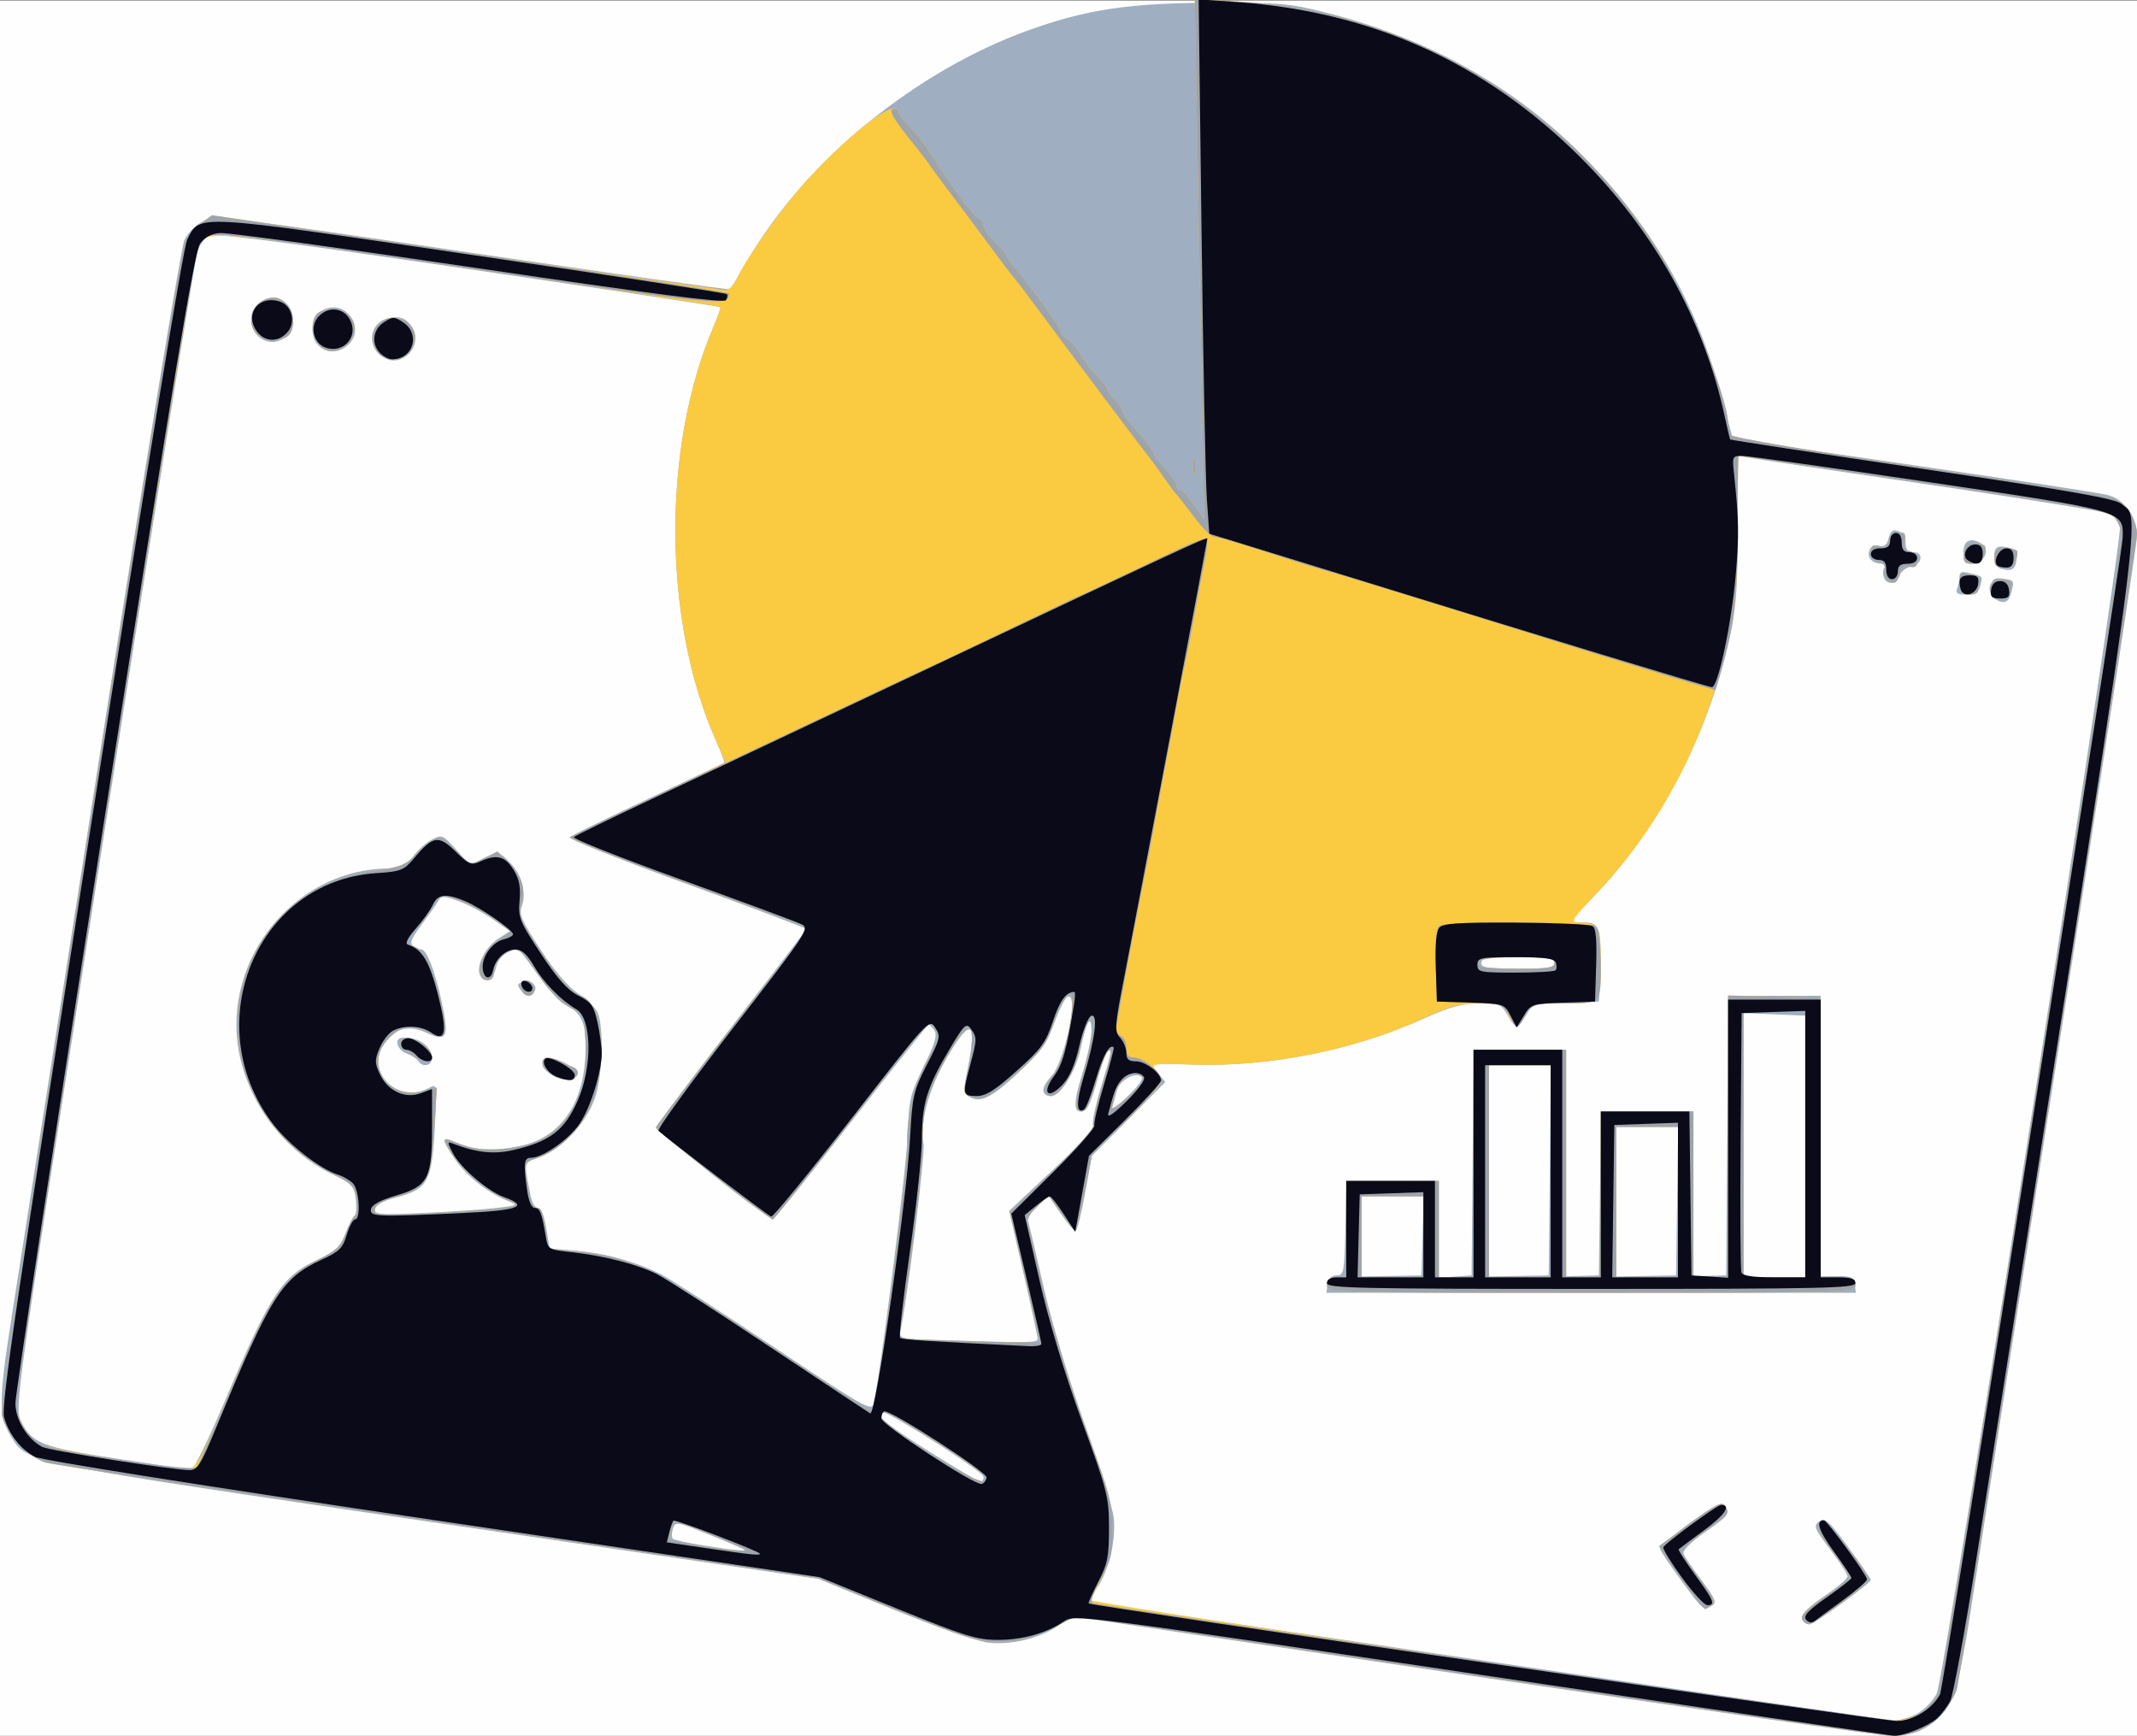<?xml version="1.0" encoding="UTF-8" standalone="no"?>
<!-- Created with Inkscape (http://www.inkscape.org/) -->

<svg
   version="1.1"
   id="svg1"
   width="554"
   height="450"
   viewBox="0 0 554 450"
   sodipodi:docname="BUSINESS_14.svg"
   inkscape:version="1.3.2 (091e20e, 2023-11-25, custom)"
   xmlns:inkscape="http://www.inkscape.org/namespaces/inkscape"
   xmlns:sodipodi="http://sodipodi.sourceforge.net/DTD/sodipodi-0.dtd"
   xmlns="http://www.w3.org/2000/svg"
   xmlns:svg="http://www.w3.org/2000/svg">
  <rect x="0" y="0" width="554" height="450" fill="#808080" stroke="none"/>
  <defs
     id="defs1" />
  <sodipodi:namedview
     id="namedview1"
     pagecolor="#ffffff"
     bordercolor="#000000"
     borderopacity="0.25"
     inkscape:showpageshadow="2"
     inkscape:pageopacity="0.0"
     inkscape:pagecheckerboard="0"
     inkscape:deskcolor="#d1d1d1"
     showgrid="false"
     inkscape:zoom="1.7488889"
     inkscape:cx="277.03304"
     inkscape:cy="225"
     inkscape:window-width="1920"
     inkscape:window-height="1001"
     inkscape:window-x="-9"
     inkscape:window-y="-9"
     inkscape:window-maximized="1"
     inkscape:current-layer="g1" />
  <g
     inkscape:groupmode="layer"
     inkscape:label="Image"
     id="g1">
    <g
       id="g2"
       transform="translate(0,0.157)">
      <path
         style="fill:#fefefe"
         d="M 0,225 V 0 H 277 554 V 225 450 H 277 0 Z"
         id="path6" />
      <path
         style="fill:#9faec0"
         d="m 381.791,434.352 -103.709,-15.434 -3.791,2.483 c -5.021,3.289 -12.282,4.997 -18.237,4.292 -2.659,-0.315 -13.625,-4.159 -24.367,-8.541 l -19.532,-7.969 -99.327,-14.594 C 5.427,378.809 7.11,379.15 2.895,372.33 -0.357,367.068 -0.366,362.912 2.833,342.5 4.471,332.05 14.907,265.45 26.024,194.5 37.142,123.55 46.93,63.996 47.776,62.159 c 0.899,-1.952 2.934,-4.007 4.896,-4.942 3.223,-1.537 6.02,-1.209 69.894,8.207 36.595,5.394 66.653,9.643 66.795,9.442 0.142,-0.201 2.155,-3.612 4.472,-7.579 C 208.897,41.495 237.384,18.198 266.766,7.642 281.632,2.301 292.731,0.638 314,0.567 c 17.99,-0.061 20.318,0.142 30.06,2.619 25.62,6.512 47.5,18.547 64.944,35.72 18.889,18.597 30.961,39.419 37.65,64.94 l 2.568,9.798 46.639,6.775 c 25.652,3.726 48.347,7.204 50.435,7.729 4.471,1.124 7.695,5.589 7.701,10.665 0.002,1.822 -9.015,60.772 -20.037,131 C 522.936,340.04 512.584,406.275 510.954,417 c -2.01,13.225 -3.66,20.886 -5.128,23.807 -2.904,5.778 -8.761,9.231 -15.414,9.086 -2.702,-0.059 -51.581,-7.052 -108.621,-15.541 z m 115.174,9.806 c 1.889,-1.013 4.189,-3.375 5.112,-5.25 2.072,-4.209 48.36,-299.033 47.491,-302.492 -0.326,-1.297 -1.39,-2.785 -2.365,-3.307 -0.975,-0.522 -22.007,-3.922 -46.738,-7.557 C 475.734,121.917 454.375,118.72 453,118.447 l -2.5,-0.496 v 18.775 c 0,14.393 -0.425,20.745 -1.819,27.217 -5.477,25.413 -17.771,49.422 -34.313,67.005 L 406.792,239 h 3.585 c 4.397,0 4.837,1.244 4.419,12.503 L 414.5,259.5 l -8.556,0.286 c -8.297,0.277 -8.609,0.376 -10.307,3.25 -2.182,3.694 -2.718,3.689 -4.841,-0.042 -1.577,-2.772 -2.123,-2.994 -7.368,-2.994 -4.445,0 -7.545,0.847 -14.4,3.933 -18.208,8.199 -39.913,12.54 -59.572,11.916 l -11.214,-0.356 1.921,2.442 1.921,2.442 -9.501,9.561 -9.501,9.561 -1.781,9.75 c -0.98,5.362 -2.102,9.75 -2.494,9.75 -0.392,0 -2.132,-2.063 -3.867,-4.585 l -3.155,-4.585 -2.818,2.7 c -1.55,1.485 -2.652,3.211 -2.449,3.835 0.203,0.624 2.012,8.323 4.019,17.109 2.078,9.097 6.655,24.38 10.631,35.5 3.84,10.74 7.229,21.614 7.532,24.166 0.688,5.799 -1.175,13.804 -4.275,18.372 -1.302,1.919 -2.268,3.514 -2.147,3.545 2.065,0.535 206.108,30.735 208.235,30.821 1.659,0.067 4.561,-0.707 6.45,-1.72 z M 467.473,419.956 c -0.876,-1.418 0.592,-3.006 6.508,-7.038 2.758,-1.88 5.004,-3.868 4.991,-4.418 -0.014,-0.55 -2.057,-3.692 -4.541,-6.982 -4.118,-5.454 -4.366,-6.092 -2.807,-7.232 1.503,-1.099 2.417,-0.286 7.543,6.697 C 482.375,405.354 485,409.168 485,409.458 485,410.274 470.236,421 469.112,421 c -0.547,0 -1.284,-0.47 -1.639,-1.044 z m -31.433,-10.092 c -2.863,-3.925 -5.384,-7.637 -5.602,-8.25 -0.218,-0.613 3.251,-3.75 7.709,-6.971 6.266,-4.528 8.299,-5.549 8.964,-4.5 1.401,2.211 1.156,2.542 -5.151,6.966 -3.669,2.574 -5.84,4.759 -5.53,5.567 0.281,0.731 2.405,3.839 4.721,6.906 3.408,4.514 3.938,5.749 2.78,6.482 -2.262,1.431 -2.406,1.318 -7.891,-6.2 z M 344.18,332.75 c 0.21,-1.477 1.007,-2.25 2.32,-2.25 1.876,0 2.017,-0.76 2.281,-12.25 L 349.062,306 H 361.031 373 v 12.557 12.557 l 4.25,-0.307 4.25,-0.307 0.265,-29.25 0.265,-29.25 H 394.015 406 v 29.358 29.358 l 4.25,-0.108 4.25,-0.108 0.27,-21.25 0.27,-21.25 H 427.02 439 v 21.358 21.358 l 4.25,-0.108 4.25,-0.108 0.262,-36.25 0.262,-36.25 H 460.012 472 v 36.376 36.376 l 4.25,-0.066 c 3.634,-0.057 4.296,0.251 4.57,2.124 L 481.139,335 H 412.5 343.861 Z m 24.605,-12.5 0.285,-10.25 H 361.035 353 v 10.391 10.391 l 7.75,-0.141 7.75,-0.141 z m 32.981,-17 0.266,-27.25 H 394.016 386 v 27.391 27.391 l 7.75,-0.141 7.75,-0.141 z m 33.006,8 0.272,-19.25 H 427.022 419 v 19.391 19.391 l 7.75,-0.141 L 434.5,330.5 Z M 468,297.076 v -33.924 l -8.002,-0.326 -8.002,-0.326 0.002,34.25 L 452,331 h 8 8 z M 517.163,155.122 c -0.736,-0.466 -1.186,-1.922 -1,-3.235 0.27,-1.907 0.84,-2.317 2.837,-2.039 3.216,0.447 3.215,0.447 2.44,3.534 -0.677,2.698 -1.95,3.215 -4.278,1.74 z m -9.77,-2.703 C 507.727,151.548 508,150.149 508,149.31 c 0,-1.166 0.65,-1.364 2.748,-0.837 3.421,0.859 3.285,0.685 2.596,3.321 -0.433,1.655 -1.325,2.206 -3.567,2.206 -2.316,0 -2.853,-0.357 -2.383,-1.582 z M 488.38,149.548 c -0.306,-0.799 -0.266,-1.924 0.09,-2.5 0.356,-0.576 0.059,-1.055 -0.661,-1.063 -2.405,-0.028 -3.892,-1.604 -3.205,-3.395 0.422,-1.1 1.365,-1.569 2.538,-1.263 1.356,0.355 2.035,-0.186 2.485,-1.979 0.409,-1.628 1.115,-2.277 2.078,-1.907 0.802,0.308 1.647,0.56 1.877,0.56 0.23,0 0.418,1.125 0.418,2.5 0,1.863 0.528,2.5 2.073,2.5 2.837,0 2.137,3.396 -0.786,3.813 -1.206,0.172 -2.469,1.185 -2.807,2.25 -0.721,2.271 -3.297,2.576 -4.1,0.485 z m 30.37,-2.243 c -1.017,-0.262 -1.75,-1.397 -1.75,-2.711 0,-2.97 0.548,-3.402 3.578,-2.823 2.029,0.388 2.47,0.989 2.226,3.03 -0.322,2.692 -1.206,3.239 -4.054,2.505 z M 509,143 c 0,-3.112 1.943,-3.956 4.857,-2.11 C 516.055,142.283 514.292,146 511.433,146 509.396,146 509,145.511 509,143 Z M 192.917,401.598 c -0.229,-0.221 -4.337,-1.979 -9.129,-3.906 -8.376,-3.369 -8.737,-3.428 -9.341,-1.523 -0.346,1.09 -0.353,2.258 -0.015,2.596 0.338,0.338 4.091,1.15 8.341,1.805 9.123,1.406 10.701,1.566 10.144,1.028 z M 255,382.738 C 255,381.472 230.863,366 228.887,366 c -2.892,0 0.926,3.222 12.144,10.25 6.804,4.263 12.731,7.75 13.17,7.75 C 254.641,384 255,383.432 255,382.738 Z M 57.998,363.75 c 12.374,-29.109 15.167,-33.297 25.143,-37.699 3.78,-1.668 4.956,-2.836 6.341,-6.296 0.935,-2.337 2.039,-4.475 2.454,-4.752 0.415,-0.277 0.549,-2.201 0.297,-4.277 -0.417,-3.439 -0.939,-4.002 -5.889,-6.343 C 73.923,298.507 64.258,285.774 61.862,272.13 57.667,248.233 76.743,225.08 100.682,225.012 c 3.503,-0.01 4.53,-0.501 6.329,-3.027 1.181,-1.658 3.389,-3.658 4.908,-4.443 2.666,-1.379 2.883,-1.29 6.339,2.583 3.556,3.986 3.597,4.001 6.611,2.443 4.064,-2.102 4.638,-2.013 7.591,1.171 2.922,3.151 4.058,7.702 2.783,11.141 -0.738,1.99 0.073,3.834 4.946,11.243 3.816,5.802 7.221,9.741 9.859,11.407 2.217,1.399 4.463,3.682 4.992,5.072 1.448,3.809 1.155,15.384 -0.534,21.07 -1.967,6.625 -8.191,13.66 -14.069,15.905 -4.93,1.883 -4.681,0.975 -2.856,10.422 0.319,1.65 1.155,3 1.859,3 0.764,0 1.639,2.115 2.171,5.25 l 0.891,5.25 7.16,0.64 c 7.565,0.676 15.253,2.835 21.78,6.115 2.167,1.089 15.321,9.576 29.232,18.86 23.334,15.574 25.332,16.706 25.813,14.633 1.716,-7.385 8.504,-60.934 8.804,-69.45 0.333,-9.445 0.642,-10.775 4.173,-17.919 2.841,-5.748 3.559,-8.12 2.817,-9.297 -0.548,-0.869 -1.232,-1.581 -1.519,-1.581 -0.287,0 -9.238,11.22 -19.891,24.933 -10.653,13.713 -19.82,25.076 -20.37,25.249 -1.55,0.49 -30.013,-22.155 -29.899,-23.787 0.056,-0.795 8.718,-12.54 19.25,-26.1 C 200.383,252.235 209,240.944 209,240.704 c 0,-0.24 -13.972,-5.515 -31.049,-11.722 -17.077,-6.207 -30.689,-11.636 -30.25,-12.065 0.439,-0.429 9.574,-4.905 20.299,-9.946 10.725,-5.042 19.618,-9.279 19.763,-9.415 0.145,-0.137 -0.884,-2.843 -2.287,-6.014 -13.658,-30.883 -13.879,-75.822 -0.525,-106.934 1.155,-2.69 1.976,-5.011 1.824,-5.156 -0.151,-0.146 -29.645,-4.594 -65.541,-9.885 -48.149,-7.097 -65.765,-9.353 -67.17,-8.602 -1.047,0.56 -2.368,2.485 -2.935,4.277 C 50.562,67.034 39.665,135.128 26.913,216.563 3.894,363.572 3.741,364.652 5.45,368.254 c 2.734,5.761 5.272,6.755 24.958,9.774 9.95,1.526 18.578,2.818 19.174,2.873 0.596,0.054 4.382,-7.664 8.415,-17.151 z M 100.315,92.961 c -5.224,-2.029 -5.122,-9.219 0.148,-10.542 3.425,-0.86 5.325,0.023 6.741,3.13 1.932,4.239 -2.575,9.087 -6.889,7.412 z m -17.744,-3.533 c -2.41,-2.41 -1.993,-7.106 0.794,-8.932 5.709,-3.741 11.869,4.267 6.806,8.849 -2.305,2.086 -5.562,2.122 -7.6,0.084 z M 69,88.238 C 64.995,86.989 63.74,81.45 66.829,78.655 70.674,75.175 76,77.669 76,82.949 c 0,3.728 -3.507,6.378 -7,5.289 z M 269,346.924 c 0,-0.592 -1.664,-8.292 -3.697,-17.112 l -3.697,-16.036 11.146,-10.439 c 6.896,-6.458 10.944,-10.966 10.616,-11.82 -0.292,-0.76 0.631,-5.189 2.051,-9.843 2.848,-9.338 2.977,-10.036 1.709,-9.252 -0.48,0.296 -1.705,3.751 -2.723,7.676 -1.018,3.925 -2.456,7.369 -3.195,7.653 -2.942,1.129 -3.141,-1.468 -0.713,-9.288 1.36,-4.379 2.466,-9.537 2.458,-11.462 -0.02,-4.594 -1.339,-2.321 -2.87,4.947 -1.2,5.697 -5.196,12.053 -7.576,12.053 -2.647,0 -2.715,-2.174 -0.152,-4.849 3.605,-3.763 7.484,-21.93 4.467,-20.925 -0.647,0.216 -2.215,3.276 -3.483,6.801 -1.949,5.417 -3.43,7.45 -9.573,13.143 -7.073,6.555 -9.721,7.778 -12.729,5.875 -1.242,-0.786 -1.28,-1.809 -0.25,-6.795 2.638,-12.772 0.945,-13.88 -5.198,-3.402 -4.835,8.247 -7.254,17.077 -6.168,22.509 0.485,2.423 -4.174,40.255 -5.955,48.358 -0.474,2.159 -0.226,2.223 9.773,2.539 C 267.328,348.015 269,347.994 269,346.924 Z M 128.5,313.042 c 5.916,-0.696 5.958,-0.723 3,-1.93 -5.269,-2.15 -10.586,-6.378 -13.683,-10.879 -1.655,-2.406 -2.836,-4.547 -2.625,-4.759 0.212,-0.212 2.167,0.25 4.346,1.026 4.859,1.731 8.808,1.832 15.491,0.399 9.827,-2.107 15.778,-10.068 16.657,-22.281 0.601,-8.351 -0.531,-11.953 -4.335,-13.788 -2.497,-1.204 -4.43,-3.394 -10.945,-12.4 -1.888,-2.61 -2.346,-2.78 -4.656,-1.727 -1.611,0.734 -2.812,2.305 -3.235,4.232 -0.708,3.225 -3.165,4.138 -4.159,1.546 -0.928,-2.417 1.599,-7.256 4.869,-9.327 l 3.005,-1.902 -4.603,-3.167 c -2.532,-1.742 -6.521,-3.847 -8.864,-4.678 -3.912,-1.388 -4.343,-1.372 -5.261,0.186 -0.55,0.933 -2.505,3.716 -4.345,6.184 -2.617,3.512 -3.052,4.673 -2,5.34 0.74,0.469 1.671,0.859 2.069,0.867 1.363,0.029 3.511,5.515 5.236,13.373 2.054,9.361 1.402,10.754 -3.863,8.255 -4.296,-2.039 -7.9,-1.314 -10.613,2.134 -5.805,7.38 2.79,16.655 11.241,12.132 2.086,-1.116 2.091,-1.074 1.46,10.701 -0.737,13.752 -1.828,15.642 -10.268,17.795 -3.058,0.78 -5.033,1.868 -5.228,2.88 -0.281,1.457 1.021,1.567 12.499,1.059 7.047,-0.312 15.512,-0.885 18.812,-1.273 z m 15,-34.217 c -2.763,-1.595 -3.559,-3.049 -2.42,-4.422 1.174,-1.415 8.42,1.912 8.42,3.867 0,1.657 -3.527,1.983 -6,0.556 z m -35.038,-3.887 c -0.361,-0.584 -1.737,-1.473 -3.059,-1.975 -2.503,-0.952 -3.329,-3.875 -1.153,-4.082 3.977,-0.377 7.75,2.19 7.75,5.273 0,1.985 -2.459,2.529 -3.538,0.783 z m 26.548,-18.426 c -1.003,-1.208 -0.919,-1.609 0.445,-2.133 1.97,-0.756 4.071,0.961 3.099,2.534 -0.923,1.493 -2.081,1.362 -3.544,-0.401 z m 160.821,22.384 c -1.795,-1.109 -5.617,1.115 -6.25,3.637 -0.315,1.255 -0.865,3.111 -1.222,4.125 -0.361,1.025 1.408,-0.131 3.985,-2.605 2.995,-2.875 4.229,-4.698 3.487,-5.157 z M 403,249.5 c 0,-1.228 -1.722,-1.5 -9.5,-1.5 -7.778,0 -9.5,0.272 -9.5,1.5 0,1.228 1.722,1.5 9.5,1.5 7.778,0 9.5,-0.272 9.5,-1.5 z"
         id="path5" />
      <path
         style="fill:#faca41"
         d="m 382.757,434.32 -103.743,-15.453 -6.736,3.316 c -5.571,2.743 -7.864,3.312 -13.257,3.292 -5.832,-0.022 -8.666,-0.896 -26.836,-8.281 l -20.315,-8.256 -98.185,-14.447 C 59.683,386.545 13.862,379.58 11.86,379.015 7.273,377.718 1.327,371.258 0.458,366.628 -0.407,362.016 45.503,67.992 47.858,63.065 c 0.903,-1.89 2.87,-4.333 4.372,-5.43 l 2.73,-1.995 65.77,9.694 c 36.173,5.332 66.485,9.688 67.359,9.68 0.874,-0.007 2.15,-1.251 2.834,-2.764 2.465,-5.446 12.002,-18.888 18.193,-25.639 C 221.209,33.421 233,24.722 233,28.991 c 0,0.545 1.265,2.233 2.811,3.75 1.546,1.517 3.683,4.163 4.75,5.88 5.026,8.088 11.78,17.296 13.041,17.78 0.769,0.295 1.399,1.188 1.399,1.983 0,0.796 1.35,2.721 3,4.278 1.65,1.557 3,3.17 3,3.585 0,0.414 0.787,1.621 1.75,2.682 0.963,1.061 2.2,2.523 2.75,3.251 6.741,8.912 9.5,12.904 9.5,13.743 0,0.554 0.805,1.439 1.79,1.965 0.984,0.527 2.447,2.23 3.25,3.785 0.803,1.555 2.698,4.02 4.21,5.479 1.513,1.458 2.75,3.076 2.75,3.595 0,0.519 0.9,1.758 2,2.754 1.1,0.995 2,2.209 2,2.697 0,0.965 0.443,1.568 4.977,6.776 1.663,1.91 3.023,3.847 3.023,4.304 0,0.457 1.348,2.269 2.995,4.027 1.647,1.758 2.997,3.758 3,4.446 0.003,0.688 0.438,1.25 0.969,1.25 0.53,0 2.145,1.688 3.589,3.75 l 2.626,3.75 -0.582,-31.5 c -0.32,-17.325 -0.873,-47.657 -1.228,-67.405 l -0.646,-35.905 11.389,0.588 C 363.916,2.488 403.336,25.209 427.952,61.86 c 8.274,12.319 19.986,40.397 20.063,48.096 0.008,0.849 0.347,2.065 0.753,2.703 0.428,0.673 20.986,4.145 48.99,8.274 26.539,3.913 49.3,7.592 50.582,8.176 2.885,1.314 5.66,5.853 5.66,9.257 0,2.286 -45.172,292.047 -46.606,298.958 -0.772,3.72 -6.041,9.63 -10.097,11.325 -1.778,0.743 -4.935,1.3 -7.016,1.237 -2.08,-0.062 -50.466,-7.067 -107.525,-15.566 z m 115.006,9.683 c 1.795,-1.094 3.921,-3.455 4.725,-5.246 C 503.838,435.749 550,144.2 550,138.681 c 0,-1.352 -0.787,-3.398 -1.75,-4.545 -1.55,-1.848 -7.2,-2.888 -49.518,-9.111 C 472.459,121.161 450.854,118 450.722,118 c -0.133,0 -0.261,8.438 -0.284,18.75 -0.035,15.353 -0.428,20.471 -2.167,28.25 -5.792,25.907 -17.307,48.306 -33.903,65.947 C 407.015,238.763 406.878,239 409.696,239 414.168,239 415,240.588 415,249.118 415,260.266 415.235,260 405.419,260 c -8.328,0 -8.375,0.014 -9.955,3.071 -1.273,2.462 -1.865,2.84 -2.987,1.91 -0.769,-0.639 -1.672,-2.02 -2.005,-3.071 C 389.959,260.297 388.888,260 383.571,260 c -5.226,0 -7.718,0.665 -14.683,3.916 -17.277,8.066 -39.682,12.56 -59.486,11.931 -10.231,-0.325 -11.137,-0.212 -9.836,1.226 0.788,0.871 1.433,2.272 1.433,3.112 0,0.841 -4.025,5.409 -8.945,10.152 l -8.945,8.623 -1.699,8.77 c -0.935,4.823 -1.993,9.339 -2.353,10.034 -0.427,0.827 -1.79,-0.349 -3.939,-3.397 l -3.286,-4.661 -2.875,2.897 -2.875,2.897 4.4,18.5 c 2.74,11.523 6.924,25.289 11.094,36.5 5.997,16.124 6.701,18.782 6.754,25.5 0.05,6.269 -0.385,8.361 -2.649,12.743 -1.49,2.884 -2.719,5.58 -2.731,5.993 -0.024,0.809 200.93,30.967 207.549,31.148 2.4,0.065 5.305,-0.686 7.263,-1.88 z m -30.096,-23.67 c -1.354,-1.354 -0.525,-2.333 5.799,-6.846 l 6.466,-4.614 -4.477,-6.153 c -4.368,-6.003 -4.933,-7.728 -2.767,-8.45 0.866,-0.289 9.08,9.849 11.669,14.402 0.408,0.718 -2.297,3.338 -6.97,6.75 -7.795,5.692 -8.554,6.076 -9.719,4.91 z m -32.031,-11.401 c -3.209,-4.437 -5.677,-8.168 -5.485,-8.29 0.192,-0.122 3.891,-2.844 8.22,-6.047 6.104,-4.518 8.064,-5.518 8.735,-4.46 1.339,2.113 1.266,2.209 -5.105,6.702 -3.3,2.327 -6,4.7 -6,5.273 0,0.573 2.001,3.642 4.446,6.819 3.342,4.343 4.161,6.063 3.3,6.924 -0.63,0.63 -1.4,1.146 -1.711,1.146 -0.311,0 -3.19,-3.63 -6.399,-8.067 z M 344,333 c 0,-1.467 0.667,-2 2.5,-2 H 349 V 318.5 306 h 12 12 v 12.5 12.5 h 4.5 4.5 V 301.5 272 h 12 12 v 29.5 29.5 h 4.5 4.5 V 309.5 288 h 12 12 v 21.5 21.5 h 4.5 4.5 v -36.532 -36.532 l 11.75,0.282 11.75,0.282 0.262,36.25 0.262,36.25 h 4.488 c 3.821,0 4.488,0.297 4.488,2 0,1.981 -0.667,2 -68.5,2 -67.833,0 -68.5,-0.019 -68.5,-2 z m 25,-12.5 V 310 h -8 -8 v 10.5 10.5 h 8 8 z m 33,-17 V 276 h -8 -8 v 27.5 27.5 h 8 8 z m 33,8 V 292 h -8 -8 v 19.5 19.5 h 8 8 z m 33,-15 V 262 h -8 -8 v 34.5 34.5 h 8 8 z M 518.25,155.18 C 514.881,154.702 515.054,150 518.441,150 c 2.871,0 3.459,0.775 2.651,3.5 -0.409,1.381 -1.289,1.901 -2.842,1.68 z M 508,150.893 c 0,-2.422 0.349,-2.973 1.582,-2.5 0.87,0.334 1.995,0.607 2.5,0.607 0.505,0 0.918,1.125 0.918,2.5 0,2 -0.5,2.5 -2.5,2.5 -2.13,0 -2.5,-0.46 -2.5,-3.107 z m -18.784,-0.738 c -0.706,-0.448 -1.011,-1.526 -0.678,-2.394 0.401,-1.044 -0.096,-1.803 -1.466,-2.237 C 485.886,145.146 485,144.01 485,142.865 c 0,-1.568 0.448,-1.858 2.07,-1.343 1.567,0.497 2.203,0.15 2.617,-1.433 0.324,-1.241 1.359,-2.09 2.546,-2.09 1.543,0 1.874,0.483 1.448,2.111 -0.399,1.524 -0.014,2.251 1.383,2.617 1.1,0.288 1.935,1.369 1.935,2.506 0,1.509 -0.492,1.871 -2.004,1.476 -1.505,-0.394 -2.155,0.075 -2.608,1.883 -0.648,2.583 -1.163,2.837 -3.171,1.562 z M 517,144.5 c 0,-2.111 0.467,-2.5 3,-2.5 1.65,0 3,0.413 3,0.918 C 523,145.368 521.558,147 519.393,147 517.507,147 517,146.47 517,144.5 Z m -7.816,-1.25 c 0.259,-2.254 0.756,-2.701 2.755,-2.478 3.077,0.343 3.099,0.371 2.405,3.022 -0.397,1.518 -1.342,2.206 -3.027,2.206 -2.083,0 -2.402,-0.412 -2.133,-2.75 z M 190,400.045 c -2.475,-1.015 -6.877,-2.79 -9.783,-3.944 l -5.283,-2.098 -0.851,2.248 c -0.468,1.237 -0.679,2.435 -0.47,2.662 0.539,0.586 14.29,2.82 17.886,2.906 2.745,0.065 2.617,-0.086 -1.5,-1.775 z m 65.765,-17.25 c -0.47,-1.41 -24.672,-16.708 -26.515,-16.76 -3.599,-0.101 0.044,3.25 11.021,10.139 11.586,7.271 16.395,9.326 15.494,6.621 z M 60.186,359.241 c 10.039,-23.697 13.102,-28.153 22.726,-33.056 4.437,-2.261 5.656,-3.462 6.768,-6.673 0.746,-2.154 1.83,-4.209 2.411,-4.568 0.645,-0.399 0.786,-2.086 0.363,-4.344 -0.613,-3.268 -1.371,-4.035 -6.602,-6.675 -26.373,-13.313 -32.549,-47.25 -12.242,-67.27 6.253,-6.165 13.601,-9.641 23.31,-11.029 7.139,-1.02 8.245,-1.488 11.537,-4.877 2.002,-2.062 4.407,-3.749 5.343,-3.749 0.936,-3e-5 3.109,1.676 4.828,3.724 l 3.127,3.724 3.588,-1.932 3.588,-1.932 2.456,2.307 c 3.706,3.482 5.047,7.436 3.766,11.11 -0.98,2.81 -0.653,3.698 3.963,10.781 5.945,9.121 8.572,12.115 11.686,13.318 5.708,2.204 6.921,17.879 2.219,28.694 -2.556,5.879 -8.382,11.512 -13.734,13.278 -3.335,1.101 -3.408,1.24 -2.781,5.28 0.972,6.261 1.507,7.649 2.95,7.649 0.843,0 1.559,1.931 1.987,5.358 l 0.669,5.358 7.529,0.636 c 13.506,1.142 19.211,3.906 49.04,23.766 15.036,10.01 27.483,18.016 27.661,17.791 1.027,-1.297 9.026,-63.5 8.855,-68.862 -0.253,-7.923 1.907,-16.729 5.753,-23.464 2.602,-4.555 2.754,-5.286 1.468,-7.038 -1.795,-2.445 0.229,-4.68 -22.832,25.205 -10.292,13.338 -18.949,24.25 -19.238,24.25 -0.926,0 -30.346,-23.113 -30.319,-23.82 0.021,-0.566 16.483,-22.037 35.453,-46.243 l 4.36,-5.563 -31.408,-11.399 c -17.274,-6.269 -31.075,-11.694 -30.669,-12.054 0.406,-0.36 9.626,-4.829 20.488,-9.93 10.863,-5.101 19.75,-9.38 19.75,-9.509 0,-0.128 -1.141,-2.815 -2.537,-5.969 -13.644,-30.853 -13.86,-75.806 -0.513,-106.905 1.155,-2.69 1.94,-5.051 1.744,-5.247 C 186.5,79.167 157.126,74.687 121.42,69.408 50.84,58.972 52.733,59.09 50.874,65 49.86,68.221 3.999,360.861 4.004,364.076 c 0.005,3.149 3.264,8.45 6.193,10.072 2.413,1.336 34.593,6.746 38.643,6.496 2.065,-0.127 3.397,-2.639 11.346,-21.403 z M 97.496,90.635 c -3.166,-4.833 2.199,-10.474 7.343,-7.721 2.897,1.551 3.617,4.742 1.721,7.635 -2.166,3.306 -6.924,3.351 -9.063,0.086 z M 82.655,89.171 C 80.719,87.032 80.484,82.916 82.2,81.2 83.899,79.501 88.569,79.712 90.429,81.571 92.569,83.712 92.402,86.598 90,89 c -2.491,2.491 -5.189,2.554 -7.345,0.171 z M 66.571,86.429 C 63.238,83.095 66.145,77 71.068,77 74.935,77 77.601,83.999 74.8,86.8 73.101,88.499 68.431,88.288 66.571,86.429 Z M 265.76,331.075 l -3.922,-16.925 11.022,-10.648 c 6.062,-5.857 10.816,-11.185 10.564,-11.841 -0.252,-0.656 0.675,-4.977 2.059,-9.603 2.724,-9.102 3.048,-11.014 1.611,-9.508 -0.499,0.522 -1.868,4.213 -3.042,8.2 -1.387,4.707 -2.647,7.25 -3.593,7.25 -1.925,0 -1.84,-1.96 0.453,-10.436 1.051,-3.885 2.212,-8.837 2.581,-11.003 1.156,-6.792 -2.049,-2.486 -3.45,4.636 C 278.801,277.501 274.913,284 272.381,284 c -2.033,0 -1.68,-3.419 0.562,-5.449 C 274.966,276.721 278,265.548 278,259.93 c 0,-4.796 -2.425,-2.156 -4.958,5.396 -1.821,5.432 -2.996,6.993 -9.768,12.98 -6.465,5.716 -8.103,6.704 -10.234,6.169 -3.522,-0.884 -3.521,-0.881 -2.212,-6.555 C 252.245,271.784 252.35,266 251.045,266 c -1.447,0 -9.015,13.25 -10.627,18.607 -0.781,2.594 -1.357,7.906 -1.281,11.805 0.114,5.847 -3.707,37.703 -5.734,47.797 l -0.544,2.708 8.32,0.338 c 4.576,0.186 12.861,0.43 18.411,0.542 L 269.682,348 Z M 130.5,313.014 l 4,-0.727 -3.817,-1.685 c -4.585,-2.024 -12.276,-8.916 -14.285,-12.8 -1.7,-3.288 -1.755,-3.268 3.23,-1.181 5.243,2.195 15.914,1.326 21.371,-1.74 4.43,-2.49 8.171,-7.433 9.999,-13.214 1.372,-4.337 0.978,-18.839 -0.526,-19.347 -3.814,-1.287 -8.124,-5.235 -11.277,-10.328 -2.687,-4.341 -4.294,-5.973 -5.888,-5.981 -2.397,-0.012 -5.307,3.394 -5.307,6.212 0,2.163 -2.56,2.368 -3.365,0.269 -0.909,-2.368 0.925,-6.002 4.403,-8.724 l 3.187,-2.494 -3.391,-2.586 c -3.894,-2.97 -11.567,-6.633 -13.963,-6.665 -0.896,-0.012 -2.166,1.275 -2.823,2.861 -0.657,1.585 -2.511,4.145 -4.121,5.687 -3.177,3.043 -3.678,4.43 -1.602,4.43 2.855,0 5.587,4.737 7.701,13.351 2.472,10.074 1.96,11.728 -2.862,9.234 -4.435,-2.294 -6.937,-1.967 -10.241,1.338 -7.191,7.191 -0.146,16.822 9.959,13.614 l 2.372,-0.753 -0.692,10.858 c -0.841,13.186 -1.931,15.15 -9.65,17.383 -3.538,1.024 -5.516,2.164 -5.736,3.306 -0.312,1.618 0.728,1.695 14.495,1.076 8.157,-0.367 16.631,-0.994 18.831,-1.394 z m 12.12,-35.098 c -3.338,-2.625 -2.145,-4.987 1.61,-3.186 1.249,0.599 3.095,1.355 4.103,1.68 1.008,0.325 1.648,1.153 1.422,1.841 -0.697,2.115 -4.231,1.949 -7.135,-0.335 z m -35.89,-4.758 c -2.549,-1.703 -3.441,-2.847 -2.755,-3.533 1.329,-1.329 5.954,0.295 7.399,2.598 1.943,3.096 -0.633,3.615 -4.644,0.936 z m 28.936,-15.825 C 135.3,256.967 135,256.067 135,255.333 c 0,-1.77 2.639,-1.715 3.324,0.069 0.808,2.106 -1.098,3.491 -2.657,1.931 z m 160.192,23.826 c 1.256,-1.149 1.264,-1.468 0.054,-2.235 -0.777,-0.492 -1.75,-0.901 -2.162,-0.909 -1.287,-0.026 -4.75,3.913 -4.75,5.403 0,0.78 -0.294,2.243 -0.654,3.25 -0.62,1.737 0.446,0.955 7.513,-5.509 z M 403,249.5 c 0,-1.227 -1.716,-1.5 -9.441,-1.5 -8.658,0 -11.537,0.689 -9.865,2.361 C 384.046,250.712 388.533,251 393.667,251 401.296,251 403,250.726 403,249.5 Z M 309.232,121 c 0,-1.925 0.206,-2.712 0.457,-1.75 0.252,0.963 0.252,2.538 0,3.5 -0.252,0.963 -0.457,0.175 -0.457,-1.75 z"
         id="path4" />
      <path
         style="fill:#9ea4ab"
         d="m 382.757,434.32 -103.743,-15.453 -6.736,3.316 c -5.571,2.743 -7.864,3.312 -13.257,3.292 -5.832,-0.022 -8.666,-0.896 -26.836,-8.281 l -20.315,-8.256 -98.185,-14.447 C 59.683,386.545 13.862,379.58 11.86,379.015 7.273,377.718 1.327,371.258 0.458,366.628 -0.407,362.016 45.503,67.992 47.858,63.065 c 0.903,-1.89 2.868,-4.332 4.367,-5.427 l 2.725,-1.991 67.025,9.88 c 36.864,5.434 67.018,10.126 67.01,10.427 -0.094,3.346 -1.625,3.199 -67.339,-6.496 C 60.735,60.471 55.826,59.884 53.621,61.329 52.315,62.185 50.994,63.923 50.687,65.193 49.617,69.608 4,361.668 4.004,364.076 c 0.006,3.642 3.569,8.765 7.239,10.408 4.077,1.825 38.803,6.908 39.752,5.818 0.384,-0.441 4.639,-10.147 9.456,-21.57 9.77,-23.17 12.868,-27.66 22.462,-32.547 4.437,-2.261 5.656,-3.462 6.768,-6.673 0.746,-2.154 1.83,-4.209 2.411,-4.568 0.645,-0.399 0.786,-2.086 0.363,-4.344 -0.613,-3.268 -1.371,-4.035 -6.602,-6.675 -26.373,-13.313 -32.549,-47.25 -12.242,-67.27 6.253,-6.165 13.601,-9.641 23.31,-11.029 7.139,-1.02 8.245,-1.488 11.537,-4.877 2.002,-2.062 4.407,-3.749 5.343,-3.749 0.936,-3e-5 3.109,1.676 4.828,3.724 l 3.127,3.724 3.588,-1.932 3.588,-1.932 2.456,2.307 c 3.706,3.482 5.047,7.436 3.766,11.11 -0.98,2.81 -0.653,3.698 3.963,10.781 5.945,9.121 8.572,12.115 11.686,13.318 5.708,2.204 6.921,17.879 2.219,28.694 -2.556,5.879 -8.382,11.512 -13.734,13.278 -3.335,1.101 -3.408,1.24 -2.781,5.28 0.972,6.261 1.507,7.649 2.95,7.649 0.843,0 1.559,1.931 1.987,5.358 l 0.669,5.358 7.529,0.636 c 13.506,1.142 19.211,3.906 49.04,23.766 15.036,10.01 27.483,18.016 27.661,17.791 1.027,-1.297 9.026,-63.5 8.855,-68.862 -0.253,-7.923 1.907,-16.729 5.753,-23.464 2.602,-4.555 2.754,-5.286 1.468,-7.038 -1.795,-2.445 0.229,-4.68 -22.832,25.205 -10.292,13.338 -18.949,24.25 -19.238,24.25 -0.926,0 -30.346,-23.113 -30.319,-23.82 0.021,-0.566 16.483,-22.037 35.453,-46.243 l 4.36,-5.563 -31.408,-11.399 c -17.274,-6.269 -31.075,-11.701 -30.669,-12.07 0.406,-0.369 7.713,-3.937 16.238,-7.928 13.79,-6.456 25.683,-12.059 63,-29.684 5.775,-2.728 12.3,-5.777 14.5,-6.776 2.2,-0.999 11.814,-5.574 21.365,-10.167 C 272.416,157.758 280.36,154 280.517,154 c 0.158,0 6.486,-2.967 14.063,-6.592 18.131,-8.676 18.431,-8.785 18.376,-6.633 -0.024,0.949 -0.469,3.75 -0.989,6.225 -0.52,2.475 -1.623,8.325 -2.452,13 -0.829,4.675 -1.928,10.3 -2.444,12.5 -0.516,2.2 -1.413,6.7 -1.993,10 -0.581,3.3 -1.966,10.725 -3.078,16.5 -1.112,5.775 -2.504,13.2 -3.093,16.5 -0.589,3.3 -1.488,8.025 -1.997,10.5 -1.273,6.18 -4.705,24.217 -5.994,31.5 -0.584,3.3 -1.251,6.966 -1.482,8.146 -0.252,1.286 0.178,2.375 1.073,2.719 0.821,0.315 1.493,1.712 1.493,3.104 0,1.804 0.536,2.531 1.865,2.531 2.593,0 7.135,3.775 7.135,5.93 0,0.982 -4.025,5.665 -8.945,10.408 l -8.945,8.623 -1.699,8.77 c -0.935,4.823 -1.993,9.339 -2.353,10.034 -0.427,0.827 -1.79,-0.349 -3.939,-3.397 l -3.286,-4.661 -2.875,2.897 -2.875,2.897 4.4,18.5 c 2.74,11.523 6.924,25.289 11.094,36.5 5.962,16.029 6.704,18.821 6.784,25.5 0.079,6.619 -0.282,8.182 -3.071,13.307 -2.079,3.821 -2.755,5.933 -1.975,6.177 2.222,0.696 206.175,30.516 208.684,30.513 3.709,-0.006 8.826,-3.538 10.488,-7.24 C 503.838,435.749 550,144.2 550,138.681 c 0,-1.352 -0.787,-3.398 -1.75,-4.545 -1.55,-1.848 -7.2,-2.888 -49.518,-9.111 C 472.459,121.161 450.847,118 450.706,118 c -0.142,0 -0.247,8.213 -0.235,18.25 0.022,17.839 -1.008,26.448 -4.656,38.893 l -1.068,3.643 -6.124,-1.816 C 431.218,174.774 410.188,168.299 396.5,164 c -5.5,-1.727 -15.85,-4.944 -23,-7.148 -7.15,-2.204 -15.925,-4.909 -19.5,-6.012 -3.575,-1.103 -7.85,-2.371 -9.5,-2.819 -3.08,-0.835 -8.539,-2.546 -21.271,-6.668 C 319.23,140.059 315.385,139 314.684,139 c -0.7,0 -3.047,-2.362 -5.215,-5.25 -2.168,-2.888 -4.195,-5.475 -4.504,-5.75 -0.309,-0.275 -1.653,-2.075 -2.986,-4 -1.334,-1.925 -2.784,-3.95 -3.223,-4.5 -2.7,-3.384 -20.368,-26.9 -31.179,-41.5 -2.24,-3.025 -4.314,-5.725 -4.61,-6 -0.295,-0.275 -4.036,-5.225 -8.312,-11 -4.276,-5.775 -8.317,-11.175 -8.98,-12 C 245.013,48.175 243.359,45.925 242,44 240.641,42.075 238.979,39.825 238.306,39 231.155,30.222 229.88,28 232,28 c 0.55,0 1,0.446 1,0.991 0,0.545 1.265,2.233 2.811,3.75 1.546,1.517 3.683,4.163 4.75,5.88 5.026,8.088 11.78,17.296 13.041,17.78 0.769,0.295 1.399,1.188 1.399,1.983 0,0.796 1.35,2.721 3,4.278 1.65,1.557 3,3.17 3,3.585 0,0.414 0.787,1.621 1.75,2.682 0.963,1.061 2.2,2.523 2.75,3.251 6.741,8.912 9.5,12.904 9.5,13.743 0,0.554 0.805,1.439 1.79,1.965 0.984,0.527 2.447,2.23 3.25,3.785 0.803,1.555 2.698,4.02 4.21,5.479 1.513,1.458 2.75,3.076 2.75,3.595 0,0.519 0.9,1.758 2,2.754 1.1,0.995 2,2.209 2,2.697 0,0.965 0.443,1.568 4.977,6.776 1.663,1.91 3.023,3.847 3.023,4.304 0,0.457 1.348,2.269 2.995,4.027 1.647,1.758 2.997,3.758 3,4.446 0.003,0.688 0.438,1.25 0.969,1.25 0.53,0 2.145,1.688 3.589,3.75 l 2.626,3.75 -0.582,-31.5 c -0.32,-17.325 -0.873,-47.657 -1.228,-67.405 l -0.646,-35.905 11.389,0.588 C 363.916,2.488 403.336,25.209 427.952,61.86 c 8.274,12.319 19.986,40.397 20.063,48.096 0.008,0.849 0.347,2.065 0.753,2.703 0.428,0.673 20.986,4.145 48.99,8.274 26.539,3.913 49.3,7.592 50.582,8.176 2.885,1.314 5.66,5.853 5.66,9.257 0,2.286 -45.172,292.047 -46.606,298.958 -0.772,3.72 -6.041,9.63 -10.097,11.325 -1.778,0.743 -4.935,1.3 -7.016,1.237 -2.08,-0.062 -50.466,-7.067 -107.525,-15.566 z M 190,400.045 c -2.475,-1.015 -6.877,-2.79 -9.783,-3.944 l -5.283,-2.098 -0.851,2.248 c -0.468,1.237 -0.679,2.435 -0.47,2.662 0.539,0.586 14.29,2.82 17.886,2.906 2.745,0.065 2.617,-0.086 -1.5,-1.775 z m 65.765,-17.25 c -0.47,-1.41 -24.672,-16.708 -26.515,-16.76 -3.599,-0.101 0.044,3.25 11.021,10.139 11.586,7.271 16.395,9.326 15.494,6.621 z m 9.995,-51.72 -3.922,-16.925 11.022,-10.648 c 6.062,-5.857 10.816,-11.185 10.564,-11.841 -0.252,-0.656 0.675,-4.977 2.059,-9.603 2.724,-9.102 3.048,-11.014 1.611,-9.508 -0.499,0.522 -1.868,4.213 -3.042,8.2 -1.387,4.707 -2.647,7.25 -3.593,7.25 -1.925,0 -1.84,-1.96 0.453,-10.436 1.051,-3.885 2.212,-8.837 2.581,-11.003 1.156,-6.792 -2.049,-2.486 -3.45,4.636 C 278.801,277.501 274.913,284 272.381,284 c -2.033,0 -1.68,-3.419 0.562,-5.449 C 274.966,276.721 278,265.548 278,259.93 c 0,-4.796 -2.425,-2.156 -4.958,5.396 -1.821,5.432 -2.996,6.993 -9.768,12.98 -6.465,5.716 -8.103,6.704 -10.234,6.169 -3.522,-0.884 -3.521,-0.881 -2.212,-6.555 C 252.245,271.784 252.35,266 251.045,266 c -1.447,0 -9.015,13.25 -10.627,18.607 -0.781,2.594 -1.357,7.906 -1.281,11.805 0.114,5.847 -3.707,37.703 -5.734,47.797 l -0.544,2.708 8.32,0.338 c 4.576,0.186 12.861,0.43 18.411,0.542 L 269.682,348 Z M 130.5,313.014 l 4,-0.727 -3.817,-1.685 c -4.585,-2.024 -12.276,-8.916 -14.285,-12.8 -1.7,-3.288 -1.755,-3.268 3.23,-1.181 5.243,2.195 15.914,1.326 21.371,-1.74 4.43,-2.49 8.171,-7.433 9.999,-13.214 1.372,-4.337 0.978,-18.839 -0.526,-19.347 -3.814,-1.287 -8.124,-5.235 -11.277,-10.328 -2.687,-4.341 -4.294,-5.973 -5.888,-5.981 -2.397,-0.012 -5.307,3.394 -5.307,6.212 0,2.163 -2.56,2.368 -3.365,0.269 -0.909,-2.368 0.925,-6.002 4.403,-8.724 l 3.187,-2.494 -3.391,-2.586 c -3.894,-2.97 -11.567,-6.633 -13.963,-6.665 -0.896,-0.012 -2.166,1.275 -2.823,2.861 -0.657,1.585 -2.511,4.145 -4.121,5.687 -3.177,3.043 -3.678,4.43 -1.602,4.43 2.855,0 5.587,4.737 7.701,13.351 2.472,10.074 1.96,11.728 -2.862,9.234 -4.435,-2.294 -6.937,-1.967 -10.241,1.338 -7.191,7.191 -0.146,16.822 9.959,13.614 l 2.372,-0.753 -0.692,10.858 c -0.841,13.186 -1.931,15.15 -9.65,17.383 -3.538,1.024 -5.516,2.164 -5.736,3.306 -0.312,1.618 0.728,1.695 14.495,1.076 8.157,-0.367 16.631,-0.994 18.831,-1.394 z m 12.12,-35.098 c -3.338,-2.625 -2.145,-4.987 1.61,-3.186 1.249,0.599 3.095,1.355 4.103,1.68 1.008,0.325 1.648,1.153 1.422,1.841 -0.697,2.115 -4.231,1.949 -7.135,-0.335 z m -35.89,-4.758 c -2.549,-1.703 -3.441,-2.847 -2.755,-3.533 1.329,-1.329 5.954,0.295 7.399,2.598 1.943,3.096 -0.633,3.615 -4.644,0.936 z m 28.936,-15.825 C 135.3,256.967 135,256.067 135,255.333 c 0,-1.77 2.639,-1.715 3.324,0.069 0.808,2.106 -1.098,3.491 -2.657,1.931 z m 160.192,23.826 c 1.256,-1.149 1.264,-1.468 0.054,-2.235 -0.777,-0.492 -1.75,-0.901 -2.162,-0.909 -1.287,-0.026 -4.75,3.913 -4.75,5.403 0,0.78 -0.294,2.243 -0.654,3.25 -0.62,1.737 0.446,0.955 7.513,-5.509 z m 171.808,139.174 c -1.354,-1.354 -0.525,-2.333 5.799,-6.846 l 6.466,-4.614 -4.477,-6.153 c -4.368,-6.003 -4.933,-7.728 -2.767,-8.45 0.866,-0.289 9.08,9.849 11.669,14.402 0.408,0.718 -2.297,3.338 -6.97,6.75 -7.795,5.692 -8.554,6.076 -9.719,4.91 z m -32.031,-11.401 c -3.209,-4.437 -5.677,-8.168 -5.485,-8.29 0.192,-0.122 3.891,-2.844 8.22,-6.047 6.104,-4.518 8.064,-5.518 8.735,-4.46 1.339,2.113 1.266,2.209 -5.105,6.702 -3.3,2.327 -6,4.7 -6,5.273 0,0.573 2.001,3.642 4.446,6.819 3.342,4.343 4.161,6.063 3.3,6.924 -0.63,0.63 -1.4,1.146 -1.711,1.146 -0.311,0 -3.19,-3.63 -6.399,-8.067 z M 344,333 c 0,-1.467 0.667,-2 2.5,-2 H 349 V 318.5 306 h 12 12 v 12.5 12.5 h 4.5 4.5 V 301.5 272 h 12 12 v 29.5 29.5 h 4.5 4.5 V 309.5 288 h 12 12 v 21.5 21.5 h 4.5 4.5 v -36.532 -36.532 l 11.75,0.282 11.75,0.282 0.262,36.25 0.262,36.25 h 4.488 c 3.821,0 4.488,0.297 4.488,2 0,1.981 -0.667,2 -68.5,2 -67.833,0 -68.5,-0.019 -68.5,-2 z m 25,-12.5 V 310 h -8 -8 v 10.5 10.5 h 8 8 z m 33,-17 V 276 h -8 -8 v 27.5 27.5 h 8 8 z m 33,8 V 292 h -8 -8 v 19.5 19.5 h 8 8 z m 33,-15 V 262 h -8 -8 v 34.5 34.5 h 8 8 z m -76.795,-33.465 c -1.651,-2.877 -1.952,-2.973 -10.203,-3.25 L 372.5,259.5 l -0.29,-9.416 c -0.211,-6.859 0.06,-9.639 1,-10.235 2.149,-1.363 39.196,-1.043 40.59,0.351 1.251,1.251 1.709,15.311 0.593,18.218 -0.487,1.268 -2.267,1.582 -8.974,1.582 -8.286,0 -8.382,0.029 -9.919,3 -0.853,1.65 -1.786,3 -2.072,3 -0.286,0 -1.286,-1.334 -2.222,-2.965 z M 403,249.5 c 0,-1.227 -1.716,-1.5 -9.441,-1.5 -8.658,0 -11.537,0.689 -9.865,2.361 C 384.046,250.712 388.533,251 393.667,251 401.296,251 403,250.726 403,249.5 Z M 518.25,155.18 C 514.881,154.702 515.054,150 518.441,150 c 2.871,0 3.459,0.775 2.651,3.5 -0.409,1.381 -1.289,1.901 -2.842,1.68 z M 508,150.893 c 0,-2.422 0.349,-2.973 1.582,-2.5 0.87,0.334 1.995,0.607 2.5,0.607 0.505,0 0.918,1.125 0.918,2.5 0,2 -0.5,2.5 -2.5,2.5 -2.13,0 -2.5,-0.46 -2.5,-3.107 z m -18.784,-0.738 c -0.706,-0.448 -1.011,-1.526 -0.678,-2.394 0.401,-1.044 -0.096,-1.803 -1.466,-2.237 C 485.886,145.146 485,144.01 485,142.865 c 0,-1.568 0.448,-1.858 2.07,-1.343 1.567,0.497 2.203,0.15 2.617,-1.433 0.324,-1.241 1.359,-2.09 2.546,-2.09 1.543,0 1.874,0.483 1.448,2.111 -0.399,1.524 -0.014,2.251 1.383,2.617 1.1,0.288 1.935,1.369 1.935,2.506 0,1.509 -0.492,1.871 -2.004,1.476 -1.505,-0.394 -2.155,0.075 -2.608,1.883 -0.648,2.583 -1.163,2.837 -3.171,1.562 z M 517,144.5 c 0,-2.111 0.467,-2.5 3,-2.5 1.65,0 3,0.413 3,0.918 C 523,145.368 521.558,147 519.393,147 517.507,147 517,146.47 517,144.5 Z m -7.816,-1.25 c 0.259,-2.254 0.756,-2.701 2.755,-2.478 3.077,0.343 3.099,0.371 2.405,3.022 -0.397,1.518 -1.342,2.206 -3.027,2.206 -2.083,0 -2.402,-0.412 -2.133,-2.75 z M 309.232,121 c 0,-1.925 0.206,-2.712 0.457,-1.75 0.252,0.963 0.252,2.538 0,3.5 -0.252,0.963 -0.457,0.175 -0.457,-1.75 z M 97.496,90.635 c -3.166,-4.833 2.199,-10.474 7.343,-7.721 2.897,1.551 3.617,4.742 1.721,7.635 -2.166,3.306 -6.924,3.351 -9.063,0.086 z M 82.655,89.171 C 80.719,87.032 80.484,82.916 82.2,81.2 83.899,79.501 88.569,79.712 90.429,81.571 92.569,83.712 92.402,86.598 90,89 c -2.491,2.491 -5.189,2.554 -7.345,0.171 z M 66.571,86.429 C 63.238,83.095 66.145,77 71.068,77 c 3.868,0 6.533,6.999 3.732,9.8 -1.699,1.699 -6.369,1.488 -8.229,-0.371 z"
         id="path3" />
      <path
         style="fill:#0a0a18"
         d="M 384,434.07 C 279.434,418.474 278.476,418.351 275.816,420.188 c -4.424,3.056 -10.702,4.812 -17.192,4.809 -5.353,-0.003 -8.643,-1.027 -26.124,-8.132 l -20,-8.129 -100.255,-14.845 C 52.843,385.096 10.806,378.434 9.083,377.543 5.336,375.605 2.284,371.687 1.055,367.238 0.255,364.339 4.268,337.023 23.515,214.354 38.023,121.885 47.555,63.828 48.541,61.921 c 3.412,-6.597 1.107,-6.722 73.688,3.996 36.151,5.338 65.939,9.916 66.196,10.173 0.257,0.257 0.154,0.968 -0.228,1.581 C 187.703,78.459 168.939,76.038 124,69.389 89.075,64.222 58.97,60.108 57.099,60.247 54.814,60.417 53.101,61.32 51.876,63 50.454,64.951 44.999,97.751 27.027,212.416 14.362,293.219 4,361.247 4,363.589 c 0,4.339 3.007,9.274 6.93,11.374 1.777,0.951 34.265,6.055 38.288,6.015 1.953,-0.019 2.92,-1.569 6.71,-10.75 14.255,-34.534 17.095,-39.059 27.509,-43.827 4.514,-2.067 5.415,-2.961 6.446,-6.401 C 90.541,317.8 91.512,316 92.04,316 c 1.55,0 1.1,-7.717 -0.546,-9.363 -0.828,-0.828 -2.516,-1.82 -3.75,-2.203 -4.896,-1.522 -13.255,-8.122 -17.377,-13.722 -19.006,-25.818 -3.673,-62.385 27.039,-64.486 6.572,-0.45 7.302,-0.734 9.922,-3.862 4.913,-5.866 6.332,-6.101 10.753,-1.784 3.514,3.432 4.09,3.664 6.436,2.595 4.218,-1.922 6.37,-1.4 8.553,2.076 1.538,2.449 1.939,4.43 1.628,8.041 -0.385,4.467 -0.013,5.398 5.492,13.754 4.329,6.571 6.936,9.489 9.769,10.934 3.383,1.726 4,2.604 4.953,7.045 0.598,2.791 1.088,6.307 1.088,7.815 0,4.759 -2.875,14.014 -5.66,18.223 -2.7,4.08 -9.591,8.938 -12.678,8.938 -1.829,0 -1.991,1.322 -1.026,8.36 0.385,2.807 1.148,4.64 1.933,4.64 1.374,0 1.881,1.263 2.872,7.155 0.615,3.654 0.616,3.655 6.837,4.333 8.29,0.904 17.199,3.204 22.103,5.706 2.2,1.122 15.277,9.554 29.06,18.737 13.783,9.183 25.554,16.99 26.158,17.348 1.395,0.827 9.424,-54.71 10.332,-71.461 0.591,-10.908 0.879,-12.162 4.35,-18.927 3.505,-6.832 3.628,-7.381 2.16,-9.622 -1.544,-2.357 -1.727,-2.158 -21.598,23.427 -11.022,14.192 -20.436,25.695 -20.919,25.562 -0.72,-0.199 -26.546,-19.852 -29.208,-22.226 -0.431,-0.385 8.238,-12.346 19.264,-26.58 19.345,-24.975 19.968,-25.921 17.784,-27.002 -1.245,-0.617 -15.195,-5.791 -31,-11.498 -15.805,-5.707 -28.405,-10.693 -28,-11.08 0.405,-0.387 9.287,-4.729 19.737,-9.65 10.45,-4.921 43.975,-20.763 74.5,-35.204 61.67,-29.175 70,-33.052 70,-32.574 0,0.424 -18.066,95.749 -21.575,113.841 -2.475,12.758 -2.553,13.917 -1.049,15.579 0.893,0.987 1.624,2.772 1.624,3.966 0,1.649 0.601,2.171 2.5,2.171 2.47,0 6.5,3.085 6.5,4.975 0,0.536 -4.207,5.149 -9.348,10.25 l -9.348,9.275 -1.777,9.852 -1.777,9.852 -2.993,-4.602 c -1.646,-2.531 -3.278,-4.585 -3.625,-4.566 -0.347,0.02 -1.95,1.114 -3.562,2.432 l -2.931,2.396 3.825,16.818 c 2.414,10.615 6.445,24.011 10.927,36.318 6.723,18.459 7.102,19.956 7.106,28.042 0.003,7.39 -0.371,9.263 -2.772,13.891 -1.526,2.942 -2.651,5.466 -2.5,5.609 0.689,0.65 205.751,30.484 209.449,30.471 4.234,-0.014 9.214,-3.066 11.27,-6.908 0.964,-1.802 47.161,-294.411 47.345,-299.88 0.233,-6.954 0.588,-6.852 -49.981,-14.351 -25.194,-3.736 -47.035,-6.812 -48.537,-6.834 -2.621,-0.04 -2.713,0.13 -2.283,4.209 1.327,12.589 1.391,16.258 0.471,26.748 C 448.835,161.782 445.39,178 443.797,178 442.913,178 398.264,164.426 355,151.004 c -6.875,-2.133 -19.025,-5.883 -27,-8.333 l -14.5,-4.455 -0.626,-8.858 c -0.344,-4.872 -0.965,-36.041 -1.38,-69.265 l -0.754,-60.407 9.88,0.692 C 355.584,2.826 385.021,16.104 409.568,40.5 c 19.21,19.092 32.118,42.168 37.476,67 0.712,3.3 1.378,6.122 1.48,6.271 0.102,0.149 22.542,3.582 49.866,7.628 38.485,5.698 50.116,7.749 51.608,9.1 5.07,4.589 7.208,-10.945 -37.543,272.838 -3.021,19.16 -6.114,36.036 -6.872,37.502 -0.758,1.466 -2.295,3.495 -3.414,4.508 -2.175,1.968 -8.689,4.6 -11.169,4.511 -0.825,-0.029 -48.975,-7.134 -107,-15.789 z M 197,402.655 c 0,-0.596 -21.995,-8.993 -22.427,-8.562 -0.226,0.226 -0.704,1.581 -1.063,3.012 l -0.653,2.601 10.322,1.52 C 194.662,402.918 197,403.16 197,402.655 Z m 58.765,-19.738 c 0.257,-1.373 -25.016,-17.711 -26.556,-17.167 -0.39,0.138 -0.709,0.949 -0.709,1.803 0,1.616 24.192,17.453 26,17.021 0.55,-0.131 1.119,-0.877 1.265,-1.656 z M 269.98,348.25 c -0.011,-0.412 -1.773,-8.175 -3.915,-17.25 l -3.895,-16.5 10.957,-10.874 c 6.027,-5.981 10.79,-11.376 10.586,-11.989 -0.204,-0.613 0.902,-5.357 2.459,-10.542 1.557,-5.185 2.704,-9.553 2.551,-9.707 -1.036,-1.036 -2.799,2.125 -4.64,8.321 -1.178,3.965 -2.547,7.46 -3.043,7.766 -2.043,1.262 -2.086,-1.963 -0.112,-8.46 2.961,-9.748 3.798,-16.424 1.983,-15.819 -0.79,0.263 -2.138,3.644 -3.096,7.77 -1.176,5.059 -2.543,8.185 -4.449,10.175 -3.735,3.898 -5.39,2.1 -2.123,-2.307 2.205,-2.973 3.332,-7.013 5.187,-18.585 0.287,-1.788 0.344,-3.25 0.128,-3.25 -2.178,0 -3.787,2.182 -5.578,7.563 -1.867,5.611 -3.014,7.184 -9.416,12.913 -5.694,5.096 -7.976,6.524 -10.426,6.524 -3.598,0 -3.679,-0.393 -1.637,-8 1.814,-6.759 1.822,-7.177 0.181,-9.422 -1.197,-1.638 -1.708,-1.148 -5.544,5.308 -5.785,9.738 -7.138,14.097 -7.133,22.99 0.002,4.193 -1.401,17.433 -3.118,29.423 -1.717,11.989 -2.863,22.058 -2.546,22.375 0.489,0.489 6.571,0.884 33.41,2.171 1.788,0.086 3.241,-0.182 3.23,-0.594 z M 119.75,314.341 c 14.772,-0.676 17.574,-1.737 10.931,-4.139 -4.311,-1.559 -11.306,-7.576 -13.308,-11.448 -1.469,-2.841 -1.459,-3.001 0.155,-2.382 6.089,2.337 10.6,2.798 15.684,1.603 9.485,-2.23 13.255,-5.174 16.629,-12.987 3.803,-8.805 3.572,-21.143 -0.438,-23.488 -3.925,-2.295 -8.425,-6.864 -10.873,-11.042 -1.893,-3.231 -3.247,-4.458 -4.916,-4.458 -2.52,0 -5.205,2.472 -5.76,5.303 -0.518,2.641 -2.301,2.568 -2.68,-0.111 -0.436,-3.079 2.262,-7.012 5.34,-7.785 1.368,-0.343 2.487,-0.949 2.487,-1.346 0,-1.09 -8.448,-6.933 -12.431,-8.597 -4.938,-2.063 -7.082,-1.828 -8.331,0.912 -0.596,1.307 -2.58,4.082 -4.41,6.167 -2.132,2.428 -2.883,3.938 -2.091,4.202 3.701,1.234 5.538,4.263 7.747,12.776 2.578,9.937 2.078,12.685 -1.813,9.96 -2.487,-1.742 -6.973,-1.925 -9.821,-0.401 -1.11,0.594 -2.669,2.636 -3.463,4.538 -1.279,3.062 -1.262,3.842 0.155,6.827 2.042,4.303 6.529,6.344 10.583,4.814 L 112,282.174 v 9.963 c 0,13.294 -1.002,15.204 -9.255,17.634 -4.11,1.21 -6.35,2.416 -6.565,3.533 -0.382,1.984 1.273,2.057 23.57,1.037 z m 24.478,-35.38 c -2.311,-0.928 -3.955,-3.567 -2.887,-4.635 0.995,-0.995 7.659,2.678 7.659,4.221 0,1.634 -1.427,1.757 -4.772,0.414 z M 108,273.5 C 107.315,272.675 106.135,272 105.378,272 104.62,272 104,271.325 104,270.5 c 0,-0.825 0.815,-1.5 1.811,-1.5 1.945,0 6.189,3.455 6.189,5.039 0,1.487 -2.611,1.135 -4,-0.539 z m 27.459,-17.567 c -0.363,-0.587 -0.419,-1.307 -0.126,-1.6 0.716,-0.716 2.667,0.546 2.667,1.726 0,1.278 -1.726,1.193 -2.541,-0.126 z m 161.11,23.177 c -1.032,-1.67 -4.061,-1.336 -5.795,0.639 -1.407,1.603 -1.956,2.995 -3.451,8.75 -0.344,1.322 1.251,0.259 4.707,-3.139 2.94,-2.891 4.926,-5.625 4.54,-6.25 z m 171.64,140.64 c -0.803,-0.967 0.479,-2.354 5.325,-5.762 3.51,-2.469 6.401,-4.736 6.425,-5.038 0.023,-0.302 -1.999,-3.356 -4.495,-6.785 C 471.435,396.629 470.592,394 472.844,394 c 0.811,0 11.057,14.043 11.165,15.303 0.038,0.441 -2.761,2.865 -6.22,5.386 -3.459,2.521 -6.791,4.978 -7.406,5.46 -0.675,0.529 -1.536,0.372 -2.175,-0.397 z m -32.137,-10.844 c -2.846,-3.901 -5.039,-7.467 -4.873,-7.924 C 431.564,399.976 445.163,390 446.17,390 c 2.737,0 0.988,2.623 -4.378,6.566 -3.46,2.543 -6.439,4.765 -6.618,4.939 -0.18,0.174 1.733,3.146 4.25,6.606 4.893,6.724 5.365,7.89 3.2,7.89 -0.757,0 -3.706,-3.192 -6.552,-7.093 z M 344,332.5 c 0,-0.933 0.944,-1.5 2.5,-1.5 H 349 V 318.5 306 h 11.5 11.5 v 12.5 12.5 h 5 5 V 301.5 272 h 11.5 11.5 v 29.5 29.5 h 5 5 V 309.5 288 h 11.48 11.48 l 0.27,21.25 0.27,21.25 4.75,0.305 4.75,0.305 V 295.055 259 h 12 12 v 36 36 h 4.5 c 3.333,0 4.5,0.389 4.5,1.5 0,1.319 -8.278,1.5 -68.5,1.5 -60.222,0 -68.5,-0.181 -68.5,-1.5 z m 25,-12.54 v -11.04 l -8.25,0.29 -8.25,0.29 -0.284,10.75 -0.284,10.75 H 360.466 369 Z M 402,303.5 V 276 h -8.5 -8.5 v 27.5 27.5 h 8.5 8.5 z m 33,7.46 v -20.04 l -8.25,0.29 -8.25,0.29 -0.271,19.75 -0.271,19.75 H 426.479 435 Z m 33,-14.5 v -34.54 l -8.25,0.29 -8.25,0.29 -0.264,32.992 c -0.145,18.146 -0.047,33.558 0.219,34.25 0.332,0.866 2.985,1.258 8.514,1.258 H 468 Z m -76.418,-33.301 c -1.575,-3.045 -1.696,-3.085 -10.338,-3.37 L 372.5,259.5 l -0.29,-8.849 c -0.189,-5.75 0.124,-9.349 0.894,-10.276 0.954,-1.149 4.815,-1.408 19.846,-1.33 10.264,0.053 19.217,0.44 19.896,0.859 0.873,0.54 1.15,3.52 0.945,10.179 L 413.5,259.5 l -8.29,0.291 c -8.059,0.283 -8.342,0.377 -10.162,3.37 l -1.873,3.079 z m 11.682,-11.757 c 0.329,-0.329 0.356,-1.229 0.06,-2 C 402.913,248.33 400.458,248 392.893,248 383.667,248 383,248.135 383,250 c 0,1.864 0.667,2 9.833,2 5.408,0 10.102,-0.269 10.431,-0.598 z M 516.18,152.75 c 0.21,-1.477 1.007,-2.25 2.32,-2.25 1.313,0 2.11,0.773 2.32,2.25 0.262,1.846 -0.155,2.25 -2.32,2.25 -2.165,0 -2.582,-0.404 -2.32,-2.25 z m -7.479,0.618 C 508.316,152.982 508,151.842 508,150.833 508,149.531 508.745,149 510.57,149 c 2.09,0 2.51,0.418 2.25,2.24 -0.316,2.217 -2.764,3.482 -4.118,2.128 z M 489,147.5 c 0,-1.833 -0.533,-2.5 -2,-2.5 -1.111,0 -2,-0.667 -2,-1.5 0,-0.933 0.944,-1.5 2.5,-1.5 1.833,0 2.5,-0.533 2.5,-2 0,-1.111 0.667,-2 1.5,-2 0.933,0 1.5,0.944 1.5,2.5 0,1.833 0.533,2.5 2,2.5 1.111,0 2,0.667 2,1.5 0,0.933 -0.944,1.5 -2.5,1.5 -1.833,0 -2.5,0.533 -2.5,2 0,1.111 -0.667,2 -1.5,2 -0.933,0 -1.5,-0.944 -1.5,-2.5 z m 28.775,-1.058 c -1.175,-1.175 0.546,-4.442 2.341,-4.442 1.342,0 1.883,0.718 1.883,2.5 0,1.758 -0.544,2.5 -1.833,2.5 -1.008,0 -2.084,-0.251 -2.391,-0.558 z m -7.559,-1.287 C 508.431,144.022 509.806,141 512.107,141 c 1.353,0 1.893,0.714 1.893,2.5 0,2.525 -1.428,3.15 -3.784,1.655 z M 98.571,91.429 C 96.191,89.048 96.626,85.291 99.5,83.408 c 2.316,-1.517 2.684,-1.517 5,0 C 109.1,86.422 107.137,93 101.637,93 100.815,93 99.436,92.293 98.571,91.429 Z M 84.28,89.908 c -3.071,-1.136 -4.014,-5.439 -1.743,-7.948 2.384,-2.635 6.071,-2.489 7.906,0.313 2.904,4.433 -1.171,9.482 -6.163,7.635 z M 66.381,85.459 c -3.02,-4.61 1.063,-9.319 6.376,-7.353 3.038,1.124 3.966,5.437 1.706,7.934 -2.482,2.743 -6.073,2.485 -8.082,-0.581 z"
         id="path2" />
    </g>
  </g>
</svg>
